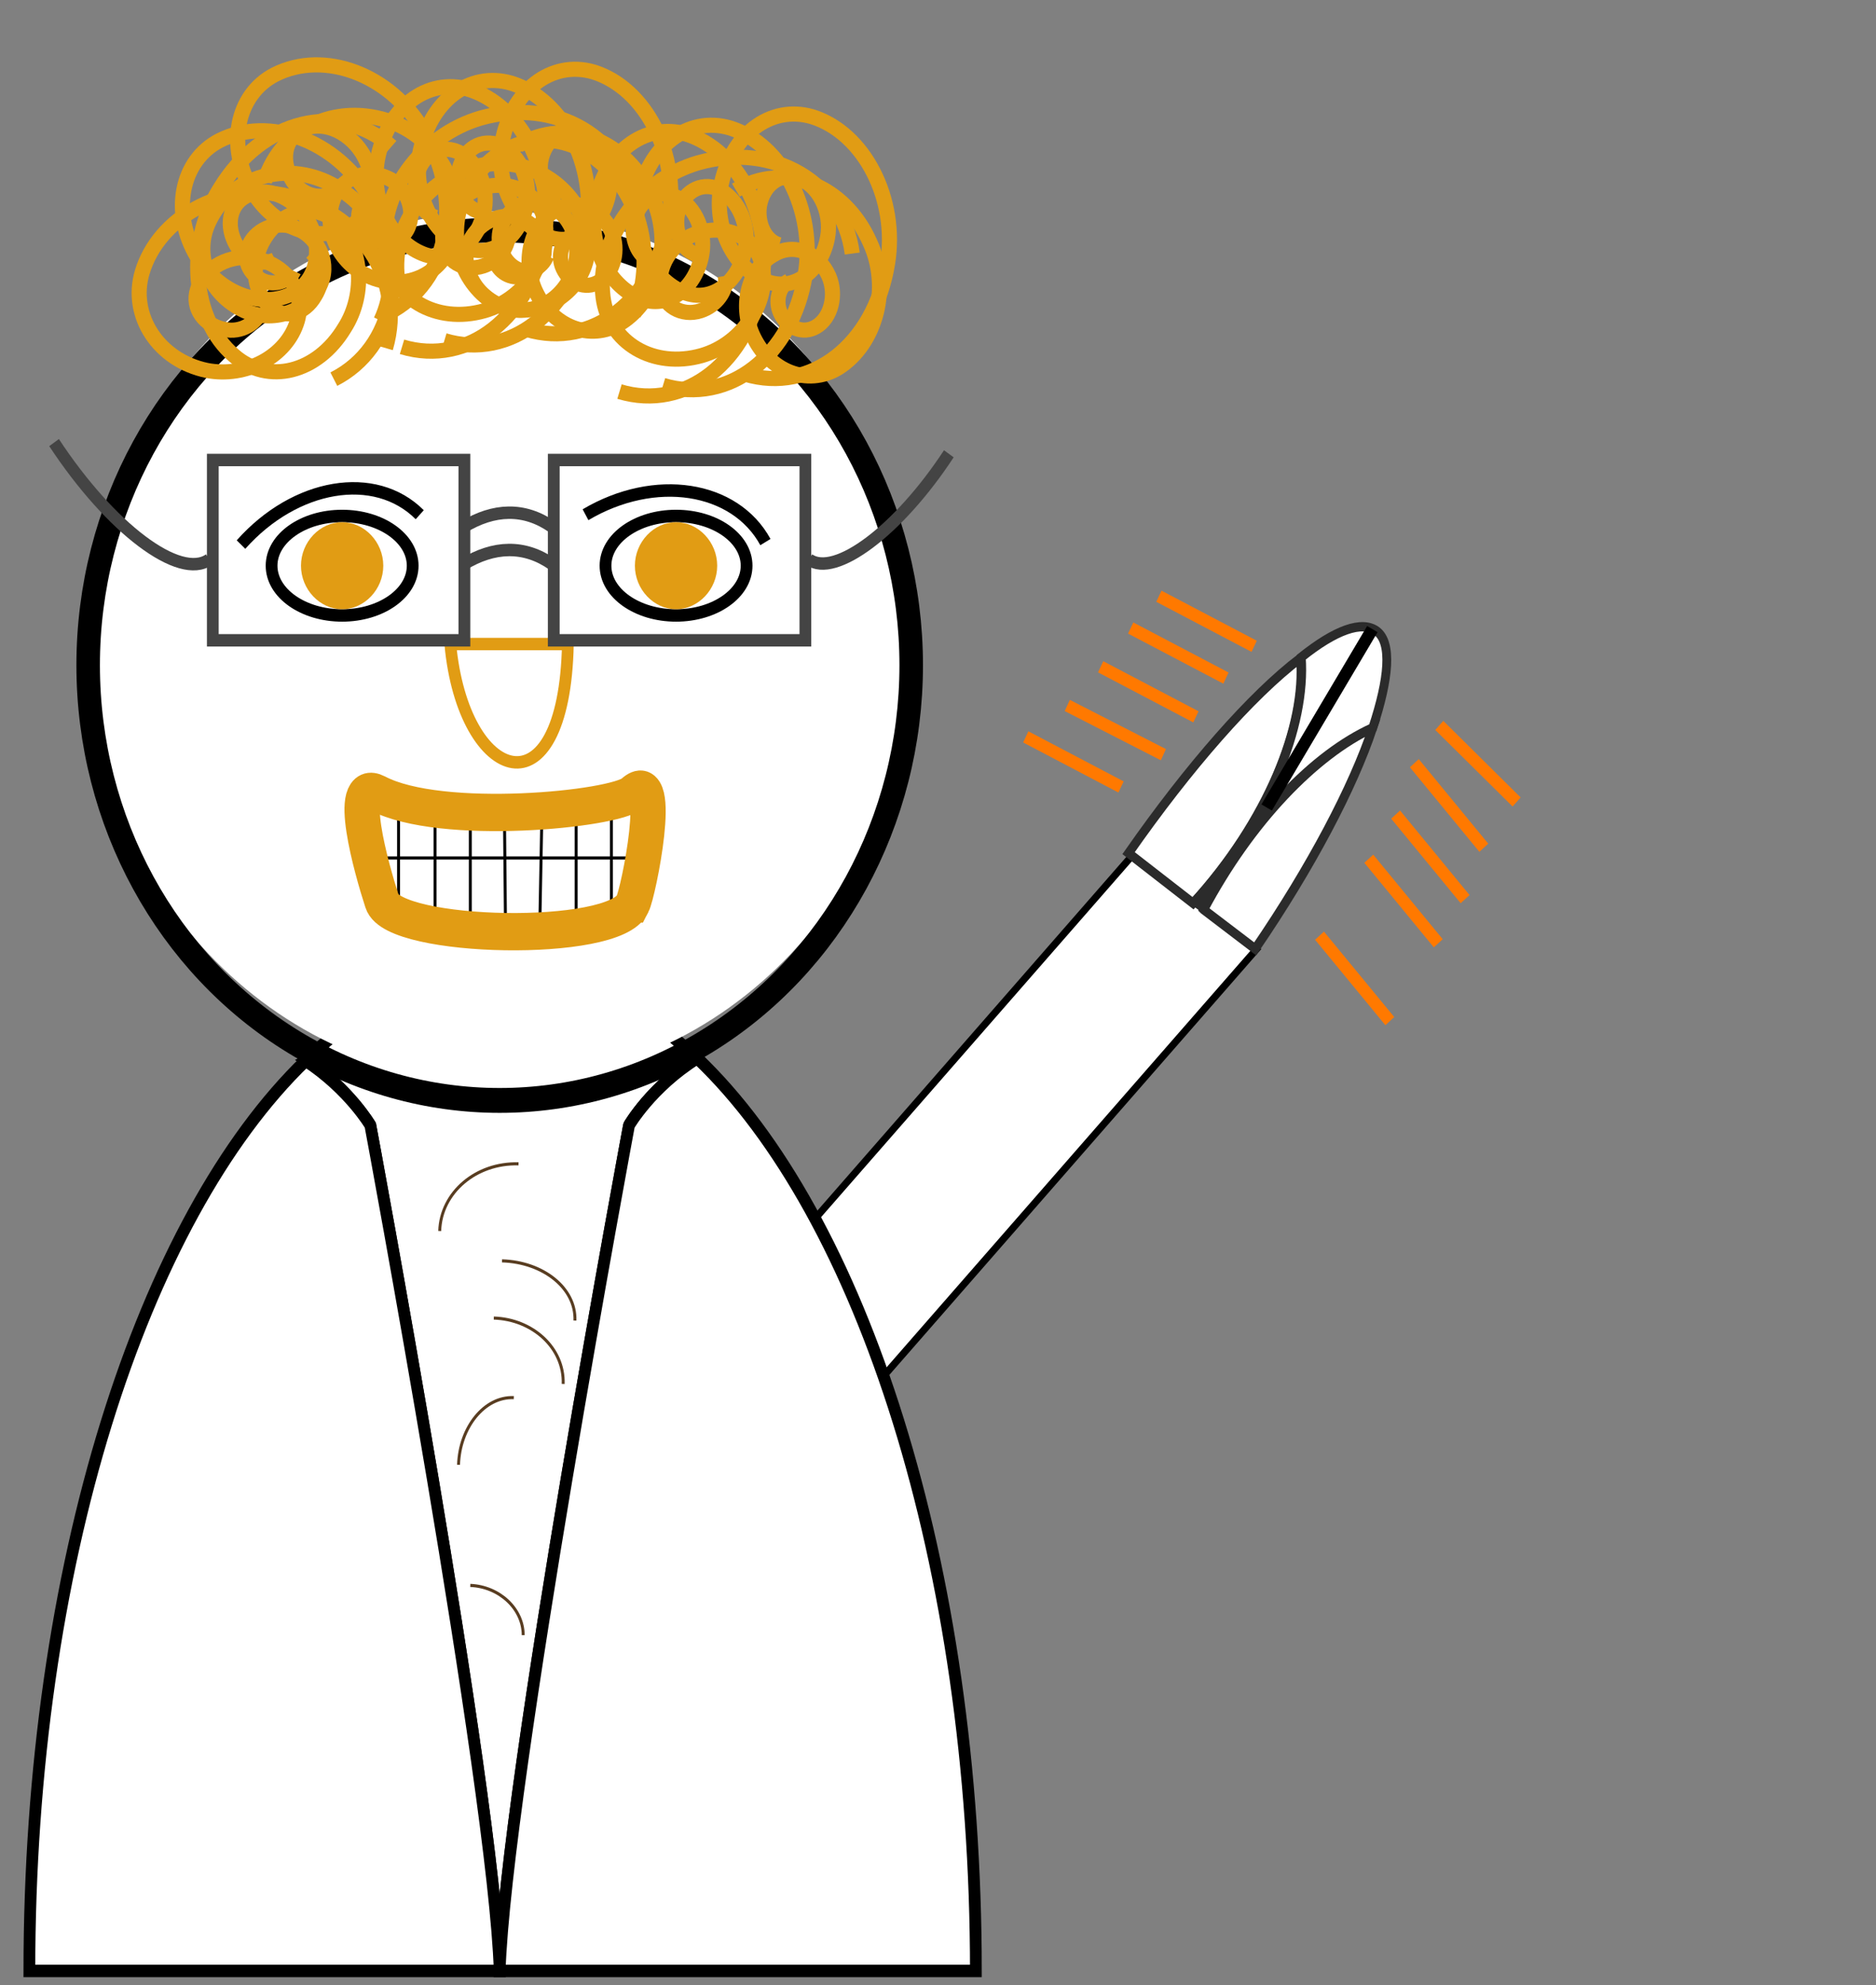 <?xml version="1.0" encoding="UTF-8" standalone="no"?>
<svg
   xmlns:dc="http://purl.org/dc/elements/1.1/"
   xmlns:cc="http://creativecommons.org/ns#"
   xmlns:rdf="http://www.w3.org/1999/02/22-rdf-syntax-ns#"
   xmlns:svg="http://www.w3.org/2000/svg"
   xmlns="http://www.w3.org/2000/svg"
   xmlns:xlink="http://www.w3.org/1999/xlink"
   xmlns:sodipodi="http://sodipodi.sourceforge.net/DTD/sodipodi-0.dtd"
   xmlns:inkscape="http://www.inkscape.org/namespaces/inkscape"
   xml:space="preserve"
   viewBox="0 0 243 257"
   y="0px"
   x="0px"
   id="Layer_1"
   version="1.1"
   sodipodi:docname="logout.svg"
   width="243"
   height="257"
   inkscape:version="0.92.1 r15371"><rect x="0" y="0" width="243" height="257" fill="#808080" stroke="none"/><sodipodi:namedview
     pagecolor="#ffffff"
     bordercolor="#666666"
     borderopacity="1"
     objecttolerance="10"
     gridtolerance="10"
     guidetolerance="10"
     inkscape:pageopacity="0"
     inkscape:pageshadow="2"
     inkscape:window-width="958"
     inkscape:window-height="1008"
     id="namedview5333"
     showgrid="false"
     inkscape:zoom="1.668772"
     inkscape:cx="160.33225"
     inkscape:cy="135.09212"
     inkscape:window-x="2873"
     inkscape:window-y="0"
     inkscape:window-maximized="0"
     inkscape:current-layer="Layer_1" /><defs
     id="defs8685"><defs
       id="defs8513"><rect
         y="0"
         x="0"
         id="SVGID_1_"
         width="200"
         height="200" /></defs><clipPath
       id="SVGID_2_"><use
         height="100%"
         width="100%"
         y="0"
         x="0"
         xlink:href="#SVGID_1_"
         style="overflow:visible"
         id="use8515" /></clipPath></defs><style
     id="style8508"
     type="text/css">
	.st0{fill:#FFFFFF;}
	.st1{clip-path:url(#SVGID_2_);fill:none;stroke:#2B2B2B;stroke-miterlimit:10;}
	.st2{clip-path:url(#SVGID_2_);fill:none;stroke:#593D21;stroke-width:0.25;stroke-miterlimit:10;}
	.st3{clip-path:url(#SVGID_2_);fill:#FFFFFF;}
	.st4{clip-path:url(#SVGID_2_);fill:none;stroke:#000000;stroke-miterlimit:10;}
	.st5{clip-path:url(#SVGID_2_);fill:none;stroke:#E19C14;stroke-miterlimit:10;}
	.st6{clip-path:url(#SVGID_2_);fill:none;stroke:#000000;stroke-width:2;stroke-miterlimit:10;}
	.st7{clip-path:url(#SVGID_2_);fill:#E19C14;}
	.st8{clip-path:url(#SVGID_2_);fill:none;stroke:#444444;stroke-miterlimit:10;}
	.st9{clip-path:url(#SVGID_2_);}
	.st10{clip-path:url(#SVGID_2_);fill:none;stroke:#000000;stroke-width:0.25;stroke-miterlimit:10;}
	.st11{clip-path:url(#SVGID_2_);fill:none;stroke:#E19C14;stroke-width:3;stroke-miterlimit:10;}
	.st12{clip-path:url(#SVGID_2_);fill:none;stroke:#2B2B2B;stroke-width:0.75;stroke-miterlimit:10;}
	.st13{clip-path:url(#SVGID_2_);fill:#E19C14;stroke:#E19C14;stroke-miterlimit:10;}
	.st14{fill:none;stroke:#000000;stroke-miterlimit:10;}
	.st15{fill:none;stroke:#E19C14;stroke-width:1.25;stroke-miterlimit:10;}
</style><rect
     transform="matrix(0.793,0.61,-0.658,0.753,0,0)"
     y="-1.768"
     x="183.592"
     height="88.235"
     width="20.129"
     id="rect11011"
     style="opacity:1;fill:#ffffff;fill-opacity:1;stroke:#000000;stroke-width:0.917;stroke-miterlimit:4;stroke-dasharray:none" /><path
     inkscape:connector-curvature="0"
     transform="matrix(1.523,0,0,1.61,-16.756,-46.703)"
     style="fill:none;stroke:#593d21;stroke-width:0.25;stroke-miterlimit:10"
     class="st2"
     d="m 53.1,152.4 c -2.9,-0.1 -5.3,1.6 -5.3,3.8"
     clip-path="url(#SVGID_2_)"
     id="path8522" /><path
     inkscape:connector-curvature="0"
     transform="matrix(1.523,0,0,1.61,-16.756,-46.703)"
     style="fill:#ffffff"
     class="st3"
     d="M 69.8,113.7 C 64.9,109.4 59.4,107 53.7,107 c -5.8,0 -11.3,2.5 -16.3,6.9 4.8,2.3 10.3,3.6 16,3.6 6,0 11.5,-1.4 16.4,-3.8"
     clip-path="url(#SVGID_2_)"
     id="path8524" /><path
     inkscape:connector-curvature="0"
     transform="matrix(1.523,0,0,1.61,-16.756,-46.703)"
     style="fill:none;stroke:#000000;stroke-miterlimit:10"
     class="st4"
     d="M 69.8,113.7 C 64.9,109.4 59.4,107 53.7,107 c -5.8,0 -11.3,2.5 -16.3,6.9 4.8,2.3 10.3,3.6 16,3.6 6,0 11.5,-1.4 16.4,-3.8 z"
     clip-path="url(#SVGID_2_)"
     id="path8526" /><path
     inkscape:connector-curvature="0"
     transform="matrix(1.523,0,0,1.61,-16.756,-46.703)"
     style="fill:#ffffff"
     class="st3"
     d="m 42.5,119.5 c 0,0 10.5,53.2 11,68 v 0 c 0.5,-14.8 11,-68 11,-68 0,0 1.9,-3.1 5.8,-5.4 -0.1,-0.1 -0.3,-0.3 -0.4,-0.4 -4.9,2.4 -10.5,3.8 -16.3,3.8 -5.7,0 -11.2,-1.3 -16,-3.6 -0.2,0.1 -0.3,0.3 -0.5,0.4 3.6,2.3 5.4,5.2 5.4,5.2"
     clip-path="url(#SVGID_2_)"
     id="path8528" /><path
     inkscape:connector-curvature="0"
     transform="matrix(1.523,0,0,1.61,-16.756,-46.703)"
     style="fill:none;stroke:#000000;stroke-miterlimit:10"
     class="st4"
     d="m 42.5,119.5 c 0,0 10.5,53.2 11,68 v 0 c 0.5,-14.8 11,-68 11,-68 0,0 1.9,-3.1 5.8,-5.4 -0.1,-0.1 -0.3,-0.3 -0.4,-0.4 -4.9,2.4 -10.5,3.8 -16.3,3.8 -5.7,0 -11.2,-1.3 -16,-3.6 -0.2,0.1 -0.3,0.3 -0.5,0.4 3.6,2.3 5.4,5.2 5.4,5.2 z"
     clip-path="url(#SVGID_2_)"
     id="path8530" /><path
     inkscape:connector-curvature="0"
     transform="matrix(1.523,0,0,1.61,-16.756,-46.703)"
     style="fill:#ffffff"
     class="st3"
     d="m 64.5,119.5 c 0,0 -10.5,53.2 -11,68 H 94 c 0,-32.7 -9.7,-60.8 -23.7,-73.4 -3.9,2.3 -5.8,5.4 -5.8,5.4"
     clip-path="url(#SVGID_2_)"
     id="path8532" /><path
     inkscape:connector-curvature="0"
     transform="matrix(1.523,0,0,1.61,-16.756,-46.703)"
     style="fill:none;stroke:#000000;stroke-miterlimit:10"
     class="st4"
     d="m 64.5,119.5 c 0,0 -10.5,53.2 -11,68 H 94 c 0,-32.7 -9.7,-60.8 -23.7,-73.4 -3.9,2.3 -5.8,5.4 -5.8,5.4 z"
     clip-path="url(#SVGID_2_)"
     id="path8534" /><path
     inkscape:connector-curvature="0"
     transform="matrix(1.523,0,0,1.61,-16.756,-46.703)"
     style="fill:#ffffff"
     class="st3"
     d="m 13.5,187.5 h 40 c -0.5,-14.8 -11,-68 -11,-68 0,0 -1.8,-2.9 -5.5,-5.2 C 23.1,127 13.5,155 13.5,187.5"
     clip-path="url(#SVGID_2_)"
     id="path8536" /><path
     inkscape:connector-curvature="0"
     transform="matrix(1.523,0,0,1.61,-16.756,-46.703)"
     style="fill:none;stroke:#000000;stroke-miterlimit:10"
     class="st4"
     d="m 13.5,187.5 h 40 c -0.5,-14.8 -11,-68 -11,-68 0,0 -1.8,-2.9 -5.5,-5.2 C 23.1,127 13.5,155 13.5,187.5 Z"
     clip-path="url(#SVGID_2_)"
     id="path8538" /><path
     inkscape:connector-curvature="0"
     transform="matrix(1.523,0,0,1.61,-16.756,-46.703)"
     style="fill:#ffffff"
     class="st3"
     d="m 88.5,81 c 0,19.3 -15.7,35 -35,35 -19.3,0 -35,-15.7 -35,-35 0,-19.3 15.7,-35 35,-35 19.3,0 35,15.7 35,35"
     clip-path="url(#SVGID_2_)"
     id="path8540" /><path
     inkscape:connector-curvature="0"
     transform="matrix(1.523,0,0,1.61,-16.756,-46.703)"
     style="fill:none;stroke:#e19c14;stroke-miterlimit:10"
     class="st5"
     d="m 49.3,80.8 c 1.1,11.3 9.7,14 10,0 z"
     clip-path="url(#SVGID_2_)"
     id="path8542" /><circle
     transform="matrix(1.523,0,0,1.61,-16.756,-46.703)"
     style="fill:none;stroke:#000000;stroke-width:2;stroke-miterlimit:10"
     class="st6"
     cx="53.5"
     cy="82.5"
     r="35"
     clip-path="url(#SVGID_2_)"
     id="circle8544" /><path
     inkscape:connector-curvature="0"
     transform="matrix(1.523,0,0,1.61,-16.756,-46.703)"
     style="fill:none;stroke:#000000;stroke-miterlimit:10"
     class="st4"
     d="M 46.7,70.4 C 42.9,66.8 36.1,67.9 31.5,72.8"
     clip-path="url(#SVGID_2_)"
     id="path8546" /><path
     inkscape:connector-curvature="0"
     transform="matrix(1.523,0,0,1.61,-16.756,-46.703)"
     style="fill:none;stroke:#000000;stroke-miterlimit:10"
     class="st4"
     d="M 76.1,72.6 C 73.5,68.1 66.7,67.1 60.8,70.4"
     clip-path="url(#SVGID_2_)"
     id="path8548" /><ellipse
     transform="matrix(1.523,0,0,1.61,-16.756,-46.703)"
     style="fill:none;stroke:#000000;stroke-miterlimit:10"
     class="st4"
     cx="40.1"
     cy="74.5"
     rx="6"
     ry="4"
     clip-path="url(#SVGID_2_)"
     id="ellipse8550" /><path
     inkscape:connector-curvature="0"
     transform="matrix(1.523,0,0,1.61,-16.756,-46.703)"
     style="fill:#e19c14"
     class="st7"
     d="m 43.6,74.5 c 0,1.9 -1.6,3.5 -3.5,3.5 -1.9,0 -3.5,-1.6 -3.5,-3.5 0,-1.9 1.6,-3.5 3.5,-3.5 1.9,0 3.5,1.6 3.5,3.5"
     clip-path="url(#SVGID_2_)"
     id="path8552" /><ellipse
     transform="matrix(1.523,0,0,1.61,-16.756,-46.703)"
     style="fill:none;stroke:#000000;stroke-miterlimit:10"
     class="st4"
     cx="68.5"
     cy="74.5"
     rx="6"
     ry="4"
     clip-path="url(#SVGID_2_)"
     id="ellipse8554" /><path
     inkscape:connector-curvature="0"
     transform="matrix(1.523,0,0,1.61,-16.756,-46.703)"
     style="fill:#e19c14"
     class="st7"
     d="M 72,74.5 C 72,76.4 70.4,78 68.5,78 66.6,78 65,76.4 65,74.5 65,72.6 66.6,71 68.5,71 c 1.9,0 3.5,1.6 3.5,3.5"
     clip-path="url(#SVGID_2_)"
     id="path8556" /><path
     inkscape:connector-curvature="0"
     transform="matrix(1.523,0,0,1.61,-16.756,-46.703)"
     style="fill:none;stroke:#444444;stroke-miterlimit:10"
     class="st8"
     d="m 50.4,71.4 c 2.6,-1.5 5.2,-1.6 7.6,0"
     clip-path="url(#SVGID_2_)"
     id="path8558" /><rect
     transform="matrix(1.523,0,0,1.61,-16.756,-46.703)"
     style="fill:none;stroke:#444444;stroke-miterlimit:10"
     x="58.1"
     y="66"
     class="st8"
     width="21.4"
     height="14.5"
     clip-path="url(#SVGID_2_)"
     id="rect8560" /><rect
     transform="matrix(1.523,0,0,1.61,-16.756,-46.703)"
     style="fill:none;stroke:#444444;stroke-miterlimit:10"
     x="29.1"
     y="66"
     class="st8"
     width="21.4"
     height="14.5"
     clip-path="url(#SVGID_2_)"
     id="rect8562" /><path
     inkscape:connector-curvature="0"
     transform="matrix(1.523,0,0,1.61,-16.756,-46.703)"
     style="fill:none;stroke:#444444;stroke-miterlimit:10"
     class="st8"
     d="M 28.8,74 C 26.3,75.7 20.4,71.5 15.6,64.6"
     clip-path="url(#SVGID_2_)"
     id="path8564" /><path
     inkscape:connector-curvature="0"
     transform="matrix(1.523,0,0,1.61,-16.756,-46.703)"
     style="fill:none;stroke:#444444;stroke-miterlimit:10"
     class="st8"
     d="m 79.8,74 c 2.2,1.5 7.6,-2.3 11.9,-8.5"
     clip-path="url(#SVGID_2_)"
     id="path8566" /><path
     inkscape:connector-curvature="0"
     transform="matrix(1.523,0,0,1.61,-16.756,-46.703)"
     style="fill:none;stroke:#444444;stroke-miterlimit:10"
     class="st8"
     d="m 50.4,74.4 c 2.6,-1.5 5.2,-1.6 7.6,0"
     clip-path="url(#SVGID_2_)"
     id="path8568" /><line
     transform="matrix(1.523,0,0,1.61,-16.756,-46.703)"
     class="st9"
     x1="56.9"
     y1="104"
     x2="57.1"
     y2="94"
     clip-path="url(#SVGID_2_)"
     id="line8570" /><line
     transform="matrix(1.523,0,0,1.61,-16.756,-46.703)"
     style="fill:none;stroke:#000000;stroke-width:0.25;stroke-miterlimit:10"
     class="st10"
     x1="56.9"
     y1="104"
     x2="57.1"
     y2="94"
     clip-path="url(#SVGID_2_)"
     id="line8572" /><line
     transform="matrix(1.523,0,0,1.61,-16.756,-46.703)"
     class="st9"
     x1="63"
     y1="103"
     x2="63"
     y2="93"
     clip-path="url(#SVGID_2_)"
     id="line8574" /><line
     transform="matrix(1.523,0,0,1.61,-16.756,-46.703)"
     style="fill:none;stroke:#000000;stroke-width:0.25;stroke-miterlimit:10"
     class="st10"
     x1="63"
     y1="103"
     x2="63"
     y2="93"
     clip-path="url(#SVGID_2_)"
     id="line8576" /><line
     transform="matrix(1.523,0,0,1.61,-16.756,-46.703)"
     class="st9"
     x1="60"
     y1="94"
     x2="60"
     y2="104"
     clip-path="url(#SVGID_2_)"
     id="line8578" /><line
     transform="matrix(1.523,0,0,1.61,-16.756,-46.703)"
     style="fill:none;stroke:#000000;stroke-width:0.25;stroke-miterlimit:10"
     class="st10"
     x1="60"
     y1="94"
     x2="60"
     y2="104"
     clip-path="url(#SVGID_2_)"
     id="line8580" /><line
     transform="matrix(1.523,0,0,1.61,-16.756,-46.703)"
     class="st9"
     x1="42"
     y1="98"
     x2="66"
     y2="98"
     clip-path="url(#SVGID_2_)"
     id="line8582" /><line
     transform="matrix(1.523,0,0,1.61,-16.756,-46.703)"
     style="fill:none;stroke:#000000;stroke-width:0.25;stroke-miterlimit:10"
     class="st10"
     x1="42"
     y1="98"
     x2="66"
     y2="98"
     clip-path="url(#SVGID_2_)"
     id="line8584" /><line
     transform="matrix(1.523,0,0,1.61,-16.756,-46.703)"
     class="st9"
     x1="54"
     y1="104"
     x2="53.9"
     y2="94"
     clip-path="url(#SVGID_2_)"
     id="line8586" /><line
     transform="matrix(1.523,0,0,1.61,-16.756,-46.703)"
     style="fill:none;stroke:#000000;stroke-width:0.25;stroke-miterlimit:10"
     class="st10"
     x1="54"
     y1="104"
     x2="53.9"
     y2="94"
     clip-path="url(#SVGID_2_)"
     id="line8588" /><line
     transform="matrix(1.523,0,0,1.61,-16.756,-46.703)"
     class="st9"
     x1="48"
     y1="103"
     x2="48"
     y2="94"
     clip-path="url(#SVGID_2_)"
     id="line8590" /><line
     transform="matrix(1.523,0,0,1.61,-16.756,-46.703)"
     style="fill:none;stroke:#000000;stroke-width:0.25;stroke-miterlimit:10"
     class="st10"
     x1="48"
     y1="103"
     x2="48"
     y2="94"
     clip-path="url(#SVGID_2_)"
     id="line8592" /><line
     transform="matrix(1.523,0,0,1.61,-16.756,-46.703)"
     class="st9"
     x1="51"
     y1="94"
     x2="51"
     y2="104"
     clip-path="url(#SVGID_2_)"
     id="line8594" /><line
     transform="matrix(1.523,0,0,1.61,-16.756,-46.703)"
     style="fill:none;stroke:#000000;stroke-width:0.25;stroke-miterlimit:10"
     class="st10"
     x1="51"
     y1="94"
     x2="51"
     y2="104"
     clip-path="url(#SVGID_2_)"
     id="line8596" /><line
     transform="matrix(1.523,0,0,1.61,-16.756,-46.703)"
     class="st9"
     x1="44.9"
     y1="102.1"
     x2="44.9"
     y2="94"
     clip-path="url(#SVGID_2_)"
     id="line8598" /><line
     transform="matrix(1.523,0,0,1.61,-16.756,-46.703)"
     style="fill:none;stroke:#000000;stroke-width:0.25;stroke-miterlimit:10"
     class="st10"
     x1="44.9"
     y1="102.1"
     x2="44.9"
     y2="94"
     clip-path="url(#SVGID_2_)"
     id="line8600" /><path
     inkscape:connector-curvature="0"
     transform="matrix(1.523,0,0,1.61,-16.756,-46.703)"
     style="fill:none;stroke:#e19c14;stroke-width:3;stroke-miterlimit:10"
     class="st11"
     d="m 64.8,101.7 c -1.5,3.2 -20.3,2.8 -21.3,-0.2 -0.9,-2.6 -3.1,-10 -0.4,-8.7 5.4,2.7 20.2,1.3 21.7,0 2.7,-2.3 0.5,8 0,8.9 z"
     clip-path="url(#SVGID_2_)"
     id="path8602" /><path
     inkscape:connector-curvature="0"
     transform="matrix(1.523,0,0,1.61,-16.756,-46.703)"
     style="fill:none;stroke:#593d21;stroke-width:0.25;stroke-miterlimit:10"
     class="st2"
     d="m 55.1,122.6 c -3.6,-0.1 -6.6,2.3 -6.7,5.4"
     clip-path="url(#SVGID_2_)"
     id="path8604" /><path
     inkscape:connector-curvature="0"
     transform="matrix(1.523,0,0,1.61,-16.756,-46.703)"
     style="fill:none;stroke:#593d21;stroke-width:0.25;stroke-miterlimit:10"
     class="st2"
     d="m 53.7,130.4 c 3.5,0.1 6.3,2.2 6.2,4.8"
     clip-path="url(#SVGID_2_)"
     id="path8606" /><path
     inkscape:connector-curvature="0"
     transform="matrix(1.523,0,0,1.61,-16.756,-46.703)"
     style="fill:none;stroke:#593d21;stroke-width:0.25;stroke-miterlimit:10"
     class="st2"
     d="m 54.7,141.4 c -2.5,-0.1 -4.6,2.4 -4.7,5.4"
     clip-path="url(#SVGID_2_)"
     id="path8608" /><path
     inkscape:connector-curvature="0"
     transform="matrix(1.523,0,0,1.61,-16.756,-46.703)"
     style="fill:none;stroke:#593d21;stroke-width:0.25;stroke-miterlimit:10"
     class="st2"
     d="m 51,156.5 c 2.5,0.1 4.5,1.9 4.5,4"
     clip-path="url(#SVGID_2_)"
     id="path8610" /><path
     inkscape:connector-curvature="0"
     transform="matrix(1.523,0,0,1.61,-16.756,-46.703)"
     style="fill:none;stroke:#593d21;stroke-width:0.25;stroke-miterlimit:10"
     class="st2"
     d="m 53,135 c 3.3,0.1 6,2.4 5.9,5.3"
     clip-path="url(#SVGID_2_)"
     id="path8612" /><path
     inkscape:connector-curvature="0"
     transform="matrix(1.049,1.167,-1.104,1.109,114.936,-116.428)"
     style="fill:#ffffff;stroke:#2b2b2b;stroke-width:0.75;stroke-miterlimit:10"
     class="st12"
     d="m 115,60.8 c -0.7,5.1 -0.2,12.9 1.3,21.4 L 123,81 c -0.4,-9.1 -3.7,-16.8 -8,-20.2 z"
     clip-path="url(#SVGID_2_)"
     id="path8614" /><path
     inkscape:connector-curvature="0"
     transform="matrix(1.049,1.167,-1.104,1.109,115.041,-116.311)"
     style="fill:#ffffff;stroke:#2b2b2b;stroke-width:0.75;stroke-miterlimit:10"
     class="st12"
     d="m 123.9,80.7 5.3,-1 c -1.5,-8 -3.7,-15 -6,-19.5 -1.8,5.1 -1.7,12.7 0.7,20.5 z"
     clip-path="url(#SVGID_2_)"
     id="path8616" /><path
     inkscape:connector-curvature="0"
     transform="matrix(1.049,1.167,-1.104,1.109,114.936,-116.428)"
     style="fill:#ffffff;stroke:#2b2b2b;stroke-width:0.75;stroke-miterlimit:10"
     class="st12"
     d="m 123.3,60.2 c -1.9,-3.7 -3.8,-5.9 -5.4,-5.6 -1.5,0.3 -2.5,2.5 -2.9,6.1 4.3,3.5 7.6,11.1 8,20.1 l 0.9,-0.2 c -2.4,-7.7 -2.5,-15.3 -0.6,-20.4 z"
     clip-path="url(#SVGID_2_)"
     id="path8618" /><line
     transform="matrix(1.049,1.167,-1.104,1.109,114.936,-116.428)"
     style="fill:#ffffff;stroke:#2b2b2b;stroke-width:0.75;stroke-miterlimit:10"
     class="st12"
     x1="123.2"
     y1="78.5"
     x2="123.5"
     y2="80.5"
     clip-path="url(#SVGID_2_)"
     id="line8620" /><line
     transform="matrix(1.049,1.167,-1.104,1.109,114.936,-116.428)"
     style="fill:#ff7900;fill-opacity:0.95;stroke:#ff7900;stroke-miterlimit:10;stroke-opacity:1"
     class="st13"
     x1="127.8"
     y1="59.6"
     x2="136.8"
     y2="60"
     clip-path="url(#SVGID_2_)"
     id="line8622" /><line
     transform="matrix(1.049,1.167,-1.104,1.109,114.936,-116.428)"
     style="fill:#ff7900;fill-opacity:0.95;stroke:#ff7900;stroke-miterlimit:10;stroke-opacity:1"
     class="st13"
     x1="129.7"
     y1="63.6"
     x2="138.7"
     y2="64"
     clip-path="url(#SVGID_2_)"
     id="line8624" /><line
     transform="matrix(1.049,1.167,-1.104,1.109,114.936,-116.428)"
     style="fill:#ff7900;fill-opacity:0.95;stroke:#ff7900;stroke-miterlimit:10;stroke-opacity:1"
     class="st13"
     x1="130.7"
     y1="67.7"
     x2="139.7"
     y2="68.1"
     clip-path="url(#SVGID_2_)"
     id="line8626" /><line
     transform="matrix(1.157,1.047,-0.991,1.223,105.241,-131.328)"
     style="fill:#ff7900;fill-opacity:0.95;stroke:#ff7900;stroke-miterlimit:10;stroke-opacity:1"
     class="st13"
     x1="131.5"
     y1="71.6"
     x2="140.5"
     y2="72"
     clip-path="url(#SVGID_2_)"
     id="line8628" /><line
     transform="matrix(1.049,1.167,-1.104,1.109,114.936,-116.428)"
     style="fill:#ff7900;fill-opacity:0.95;stroke:#ff7900;stroke-miterlimit:10;stroke-opacity:1"
     class="st13"
     x1="132.3"
     y1="75"
     x2="141.4"
     y2="75.4"
     clip-path="url(#SVGID_2_)"
     id="line8630" /><line
     transform="matrix(1.049,1.167,-1.104,1.109,114.936,-116.428)"
     style="fill:#ff7900;fill-opacity:0.95;stroke:#ff7900;stroke-miterlimit:10;stroke-opacity:1"
     class="st13"
     x1="103.5"
     y1="82.1"
     x2="112"
     y2="79"
     clip-path="url(#SVGID_2_)"
     id="line8632" /><line
     transform="matrix(1.049,1.167,-1.104,1.109,114.936,-116.428)"
     style="fill:#ff7900;fill-opacity:0.95;stroke:#ff7900;stroke-miterlimit:10;stroke-opacity:1"
     class="st13"
     x1="104.1"
     y1="77.8"
     x2="112.6"
     y2="74.6"
     clip-path="url(#SVGID_2_)"
     id="line8634" /><line
     transform="matrix(1.049,1.167,-1.104,1.109,114.936,-116.428)"
     style="fill:#ff7900;fill-opacity:0.95;stroke:#ff7900;stroke-miterlimit:10;stroke-opacity:1"
     class="st13"
     x1="103.8"
     y1="73.6"
     x2="112.3"
     y2="70.5"
     clip-path="url(#SVGID_2_)"
     id="line8636" /><line
     transform="matrix(1.049,1.167,-1.104,1.109,114.936,-116.428)"
     style="fill:#ff7900;fill-opacity:0.95;stroke:#ff7900;stroke-miterlimit:10;stroke-opacity:1"
     class="st13"
     x1="103.3"
     y1="69.6"
     x2="111.8"
     y2="66.5"
     clip-path="url(#SVGID_2_)"
     id="line8638" /><line
     transform="matrix(1.049,1.167,-1.104,1.109,114.936,-116.428)"
     style="fill:#ff7900;fill-opacity:0.95;stroke:#ff7900;stroke-miterlimit:10;stroke-opacity:1"
     class="st13"
     x1="103.1"
     y1="66.1"
     x2="111.6"
     y2="63"
     clip-path="url(#SVGID_2_)"
     id="line8640" /><line
     id="line8644"
     y2="104.543"
     x2="164.072"
     y1="81.449"
     x1="177.762"
     class="st14"
     style="fill:#ffffff;stroke:#000000;stroke-width:1.566;stroke-miterlimit:10" /><path
     inkscape:connector-curvature="0"
     id="path8646"
     d="m 50.703,18.982 c -6.853,-5.957 -16.751,-3.542 -22.233,5.474 -4.416,7.084 -3.655,16.904 1.827,21.573 4.416,3.864 10.812,2.254 14.314,-3.542 2.893,-4.508 2.284,-10.786 -1.218,-13.845 -2.741,-2.415 -6.853,-1.449 -9.137,2.254 -1.827,2.898 -1.523,6.923 0.761,8.855 1.827,1.61 4.416,0.966 5.787,-1.449 1.218,-1.932 0.914,-4.347 -0.457,-5.635"
     class="st15"
     style="fill:none;stroke:#e19c14;stroke-width:1.957;stroke-miterlimit:10" /><path
     inkscape:connector-curvature="0"
     id="path8648"
     d="M 50.246,40.555 C 58.165,36.53 60.297,25.905 54.815,16.889 50.551,9.645 42.023,6.425 35.628,9.645 c -5.025,2.576 -6.396,9.338 -2.893,15.133 2.741,4.669 8.375,6.762 12.335,4.669 3.198,-1.61 4.112,-5.957 1.827,-9.66 -1.827,-2.898 -5.33,-4.347 -7.918,-2.898 -2.132,1.127 -2.589,3.864 -1.218,6.279 1.066,1.932 3.35,2.737 5.025,1.932"
     class="st15"
     style="fill:none;stroke:#e19c14;stroke-width:1.957;stroke-miterlimit:10" /><path
     inkscape:connector-curvature="0"
     id="path8650"
     d="m 43.242,49.088 c 7.918,-4.025 10.05,-14.65 4.568,-23.666 C 43.546,18.177 34.866,14.957 28.471,18.177 c -5.025,2.576 -6.396,9.338 -2.893,15.133 2.741,4.669 8.375,6.762 12.335,4.669 3.198,-1.61 4.112,-5.957 1.827,-9.66 -1.827,-2.898 -5.33,-4.347 -7.918,-2.898 -2.132,1.127 -2.589,3.864 -1.218,6.279 1.066,1.932 3.35,2.737 5.025,1.932"
     class="st15"
     style="fill:none;stroke:#e19c14;stroke-width:1.957;stroke-miterlimit:10" /><path
     inkscape:connector-curvature="0"
     id="path8652"
     d="M 49.942,45.063 C 52.531,36.208 46.744,27.354 36.694,25.261 c -7.918,-1.61 -16.141,2.898 -18.273,9.982 -1.675,5.635 2.132,11.43 8.375,12.718 5.025,0.966 10.355,-1.771 11.725,-6.44 1.066,-3.703 -1.371,-7.245 -5.482,-8.05 -3.198,-0.644 -6.548,1.127 -7.462,4.025 -0.761,2.415 0.914,4.669 3.502,5.152 2.132,0.483 4.264,-0.805 4.721,-2.576"
     class="st15"
     style="fill:none;stroke:#e19c14;stroke-width:1.957;stroke-miterlimit:10" /><path
     inkscape:connector-curvature="0"
     id="path8654"
     d="m 49.333,41.521 c 3.198,-6.762 0,-14.811 -7.157,-18.031 -5.787,-2.576 -12.487,-0.322 -15.076,5.152 -2.132,4.347 0,9.499 4.568,11.591 3.655,1.61 8.071,0.161 9.746,-3.22 1.371,-2.737 0,-6.118 -2.893,-7.406 -2.284,-1.127 -5.177,-0.161 -6.243,2.093 -0.914,1.771 0,3.864 1.827,4.669 1.523,0.644 3.35,0 3.959,-1.288"
     class="st15"
     style="fill:none;stroke:#e19c14;stroke-width:1.957;stroke-miterlimit:10" /><path
     inkscape:connector-curvature="0"
     id="path8656"
     d="M 82.072,40.716 C 85.423,32.505 82.377,23.007 75.22,19.304 69.433,16.406 62.733,19.143 59.992,25.744 c -2.132,5.152 -0.152,11.269 4.416,13.684 3.655,1.932 8.071,0 9.746,-4.025 1.371,-3.381 0.152,-7.245 -2.893,-8.855 -2.284,-1.288 -5.177,0 -6.243,2.576 -0.914,2.093 0,4.669 1.827,5.635 1.523,0.805 3.35,0 3.959,-1.61"
     class="st15"
     style="fill:none;stroke:#e19c14;stroke-width:1.957;stroke-miterlimit:10" /><path
     inkscape:connector-curvature="0"
     id="path8658"
     d="m 34.257,23.49 c 2.284,-7.245 9.898,-10.465 17.207,-7.406 5.787,2.576 8.984,9.177 7.157,14.972 -1.371,4.669 -6.396,6.762 -10.964,4.669 -3.655,-1.61 -5.787,-5.957 -4.568,-9.66 0.914,-2.898 4.112,-4.347 7.005,-3.059 2.436,0.966 3.655,3.864 2.893,6.118 -0.609,1.932 -2.589,2.737 -4.568,1.932 -1.523,-0.644 -2.284,-2.415 -1.827,-3.864"
     class="st15"
     style="fill:none;stroke:#e19c14;stroke-width:1.957;stroke-miterlimit:10" /><path
     inkscape:connector-curvature="0"
     id="path8660"
     d="m 51.921,38.14 c -2.132,-7.245 2.284,-14.65 9.746,-16.582 6.091,-1.61 12.335,1.932 14.162,7.728 1.371,4.669 -1.371,9.338 -6.243,10.625 -3.959,0.966 -7.918,-1.288 -8.984,-4.991 -0.914,-2.898 0.914,-5.957 3.959,-6.762 2.436,-0.644 5.025,0.805 5.787,3.22 0.609,1.932 -0.609,3.864 -2.589,4.347 -1.523,0.483 -3.198,-0.483 -3.655,-2.093"
     class="st15"
     style="fill:none;stroke:#e19c14;stroke-width:1.957;stroke-miterlimit:10" /><path
     inkscape:connector-curvature="0"
     id="path8662"
     d="M 82.225,27.032 C 81.006,17.855 72.022,12.542 62.276,15.279 54.51,17.533 48.876,25.261 49.942,32.666 c 0.761,5.957 6.548,9.338 12.791,7.567 5.025,-1.449 8.528,-6.44 7.918,-11.108 -0.457,-3.864 -4.112,-5.957 -8.223,-4.83 -3.198,0.966 -5.482,4.025 -5.025,7.084 0.305,2.415 2.741,3.864 5.177,3.059 1.98,-0.644 3.502,-2.576 3.198,-4.508"
     class="st15"
     style="fill:none;stroke:#e19c14;stroke-width:1.957;stroke-miterlimit:10" /><path
     inkscape:connector-curvature="0"
     id="path8664"
     d="m 68.215,42.648 c 8.528,2.576 16.751,-3.864 18.426,-14.328 1.371,-8.372 -3.046,-16.904 -9.746,-18.997 -5.482,-1.61 -10.659,2.415 -11.878,9.177 -0.914,5.474 1.98,10.786 6.243,12.235 3.502,1.127 6.853,-1.61 7.614,-5.796 0.609,-3.381 -1.218,-6.923 -3.959,-7.728 -2.284,-0.644 -4.416,0.966 -4.873,3.703 -0.305,2.254 0.761,4.508 2.589,4.991"
     class="st15"
     style="fill:none;stroke:#e19c14;stroke-width:1.957;stroke-miterlimit:10" /><path
     inkscape:connector-curvature="0"
     id="path8666"
     d="m 57.556,44.097 c 8.528,2.576 16.751,-3.864 18.426,-14.328 1.371,-8.372 -3.046,-16.904 -9.746,-18.997 -5.482,-1.61 -10.659,2.415 -11.878,9.177 -0.914,5.474 1.98,10.786 6.243,12.235 3.502,1.127 6.853,-1.61 7.614,-5.796 0.609,-3.381 -1.218,-6.923 -3.959,-7.728 -2.284,-0.644 -4.416,0.966 -4.873,3.703 -0.305,2.254 0.761,4.508 2.589,4.991"
     class="st15"
     style="fill:none;stroke:#e19c14;stroke-width:1.957;stroke-miterlimit:10" /><path
     inkscape:connector-curvature="0"
     id="path8668"
     d="m 52.074,44.902 c 8.528,2.576 16.751,-3.864 18.426,-14.328 1.371,-8.372 -3.046,-16.904 -9.746,-18.997 -5.482,-1.61 -10.659,2.415 -11.878,9.177 -0.914,5.474 1.98,10.786 6.243,12.235 3.502,1.127 6.853,-1.61 7.614,-5.796 0.609,-3.381 -1.218,-6.923 -3.959,-7.728 -2.284,-0.644 -4.416,0.966 -4.873,3.703 -0.305,2.254 0.761,4.508 2.589,4.991"
     class="st15"
     style="fill:none;stroke:#e19c14;stroke-width:1.957;stroke-miterlimit:10" /><path
     inkscape:connector-curvature="0"
     id="path8670"
     d="m 67.149,18.821 c 6.243,-3.703 14.01,-0.805 17.36,6.762 2.741,5.957 0.761,13.201 -4.112,16.26 -3.959,2.415 -8.984,0.483 -11.116,-4.347 -1.675,-3.864 -0.457,-8.533 2.741,-10.304 2.589,-1.61 5.787,-0.322 7.157,2.737 1.066,2.415 0.305,5.474 -1.675,6.601 -1.675,0.966 -3.655,0.161 -4.568,-1.771 -0.761,-1.61 -0.152,-3.542 1.066,-4.186"
     class="st15"
     style="fill:none;stroke:#e19c14;stroke-width:1.957;stroke-miterlimit:10" /><path
     inkscape:connector-curvature="0"
     id="path8672"
     d="M 110.396,32.827 C 109.178,23.651 100.194,18.338 90.448,21.075 82.682,23.329 77.2,31.057 78.113,38.462 c 0.761,5.957 6.548,9.338 12.791,7.567 5.025,-1.449 8.528,-6.44 7.918,-11.108 -0.457,-3.864 -4.264,-5.957 -8.223,-4.83 -3.198,0.966 -5.482,4.025 -5.025,7.084 0.305,2.415 2.741,3.864 5.177,3.059 1.98,-0.644 3.502,-2.576 3.198,-4.508"
     class="st15"
     style="fill:none;stroke:#e19c14;stroke-width:1.957;stroke-miterlimit:10" /><path
     inkscape:connector-curvature="0"
     id="path8674"
     d="m 96.539,48.444 c 8.528,2.576 16.751,-3.864 18.426,-14.328 1.371,-8.372 -3.046,-16.904 -9.746,-18.997 -5.482,-1.61 -10.659,2.415 -11.878,9.177 -0.914,5.474 1.98,10.786 6.243,12.235 3.502,1.127 6.853,-1.61 7.614,-5.796 0.609,-3.381 -1.218,-6.923 -3.959,-7.728 -2.284,-0.644 -4.416,0.966 -4.873,3.703 -0.305,2.254 0.761,4.508 2.589,4.991"
     class="st15"
     style="fill:none;stroke:#e19c14;stroke-width:1.957;stroke-miterlimit:10" /><path
     inkscape:connector-curvature="0"
     id="path8676"
     d="M 85.879,49.893 C 94.407,52.469 102.63,46.029 104.305,35.564 105.675,27.193 101.259,18.66 94.559,16.567 89.077,14.957 83.9,18.982 82.682,25.744 c -0.914,5.474 1.98,10.786 6.243,12.235 3.502,1.127 6.853,-1.61 7.614,-5.796 0.609,-3.381 -1.218,-6.923 -3.959,-7.889 -2.284,-0.644 -4.416,0.966 -4.873,3.703 -0.305,2.254 0.761,4.508 2.589,4.991"
     class="st15"
     style="fill:none;stroke:#e19c14;stroke-width:1.957;stroke-miterlimit:10" /><path
     inkscape:connector-curvature="0"
     id="path8678"
     d="m 80.245,50.698 c 8.528,2.576 16.751,-3.864 18.426,-14.328 1.371,-8.372 -3.046,-16.904 -9.746,-18.997 -5.482,-1.61 -10.659,2.415 -11.878,9.177 -0.914,5.474 1.98,10.786 6.243,12.235 3.502,1.127 6.853,-1.61 7.614,-5.796 0.609,-3.381 -1.218,-6.923 -3.959,-7.728 -2.284,-0.644 -4.416,0.966 -4.873,3.703 -0.305,2.254 0.761,4.508 2.589,4.991"
     class="st15"
     style="fill:none;stroke:#e19c14;stroke-width:1.957;stroke-miterlimit:10" /><path
     inkscape:connector-curvature="0"
     id="path8680"
     d="m 95.321,24.617 c 6.243,-3.703 14.01,-0.805 17.36,6.762 2.741,5.957 0.761,13.201 -4.112,16.26 -3.959,2.415 -8.984,0.483 -11.116,-4.347 -1.675,-3.864 -0.457,-8.533 2.741,-10.304 2.589,-1.61 5.787,-0.322 7.157,2.737 1.066,2.415 0.305,5.474 -1.675,6.601 -1.675,0.966 -3.655,0.161 -4.568,-1.771 -0.761,-1.61 -0.152,-3.542 1.066,-4.186"
     class="st15"
     style="fill:none;stroke:#e19c14;stroke-width:1.957;stroke-miterlimit:10" /></svg>